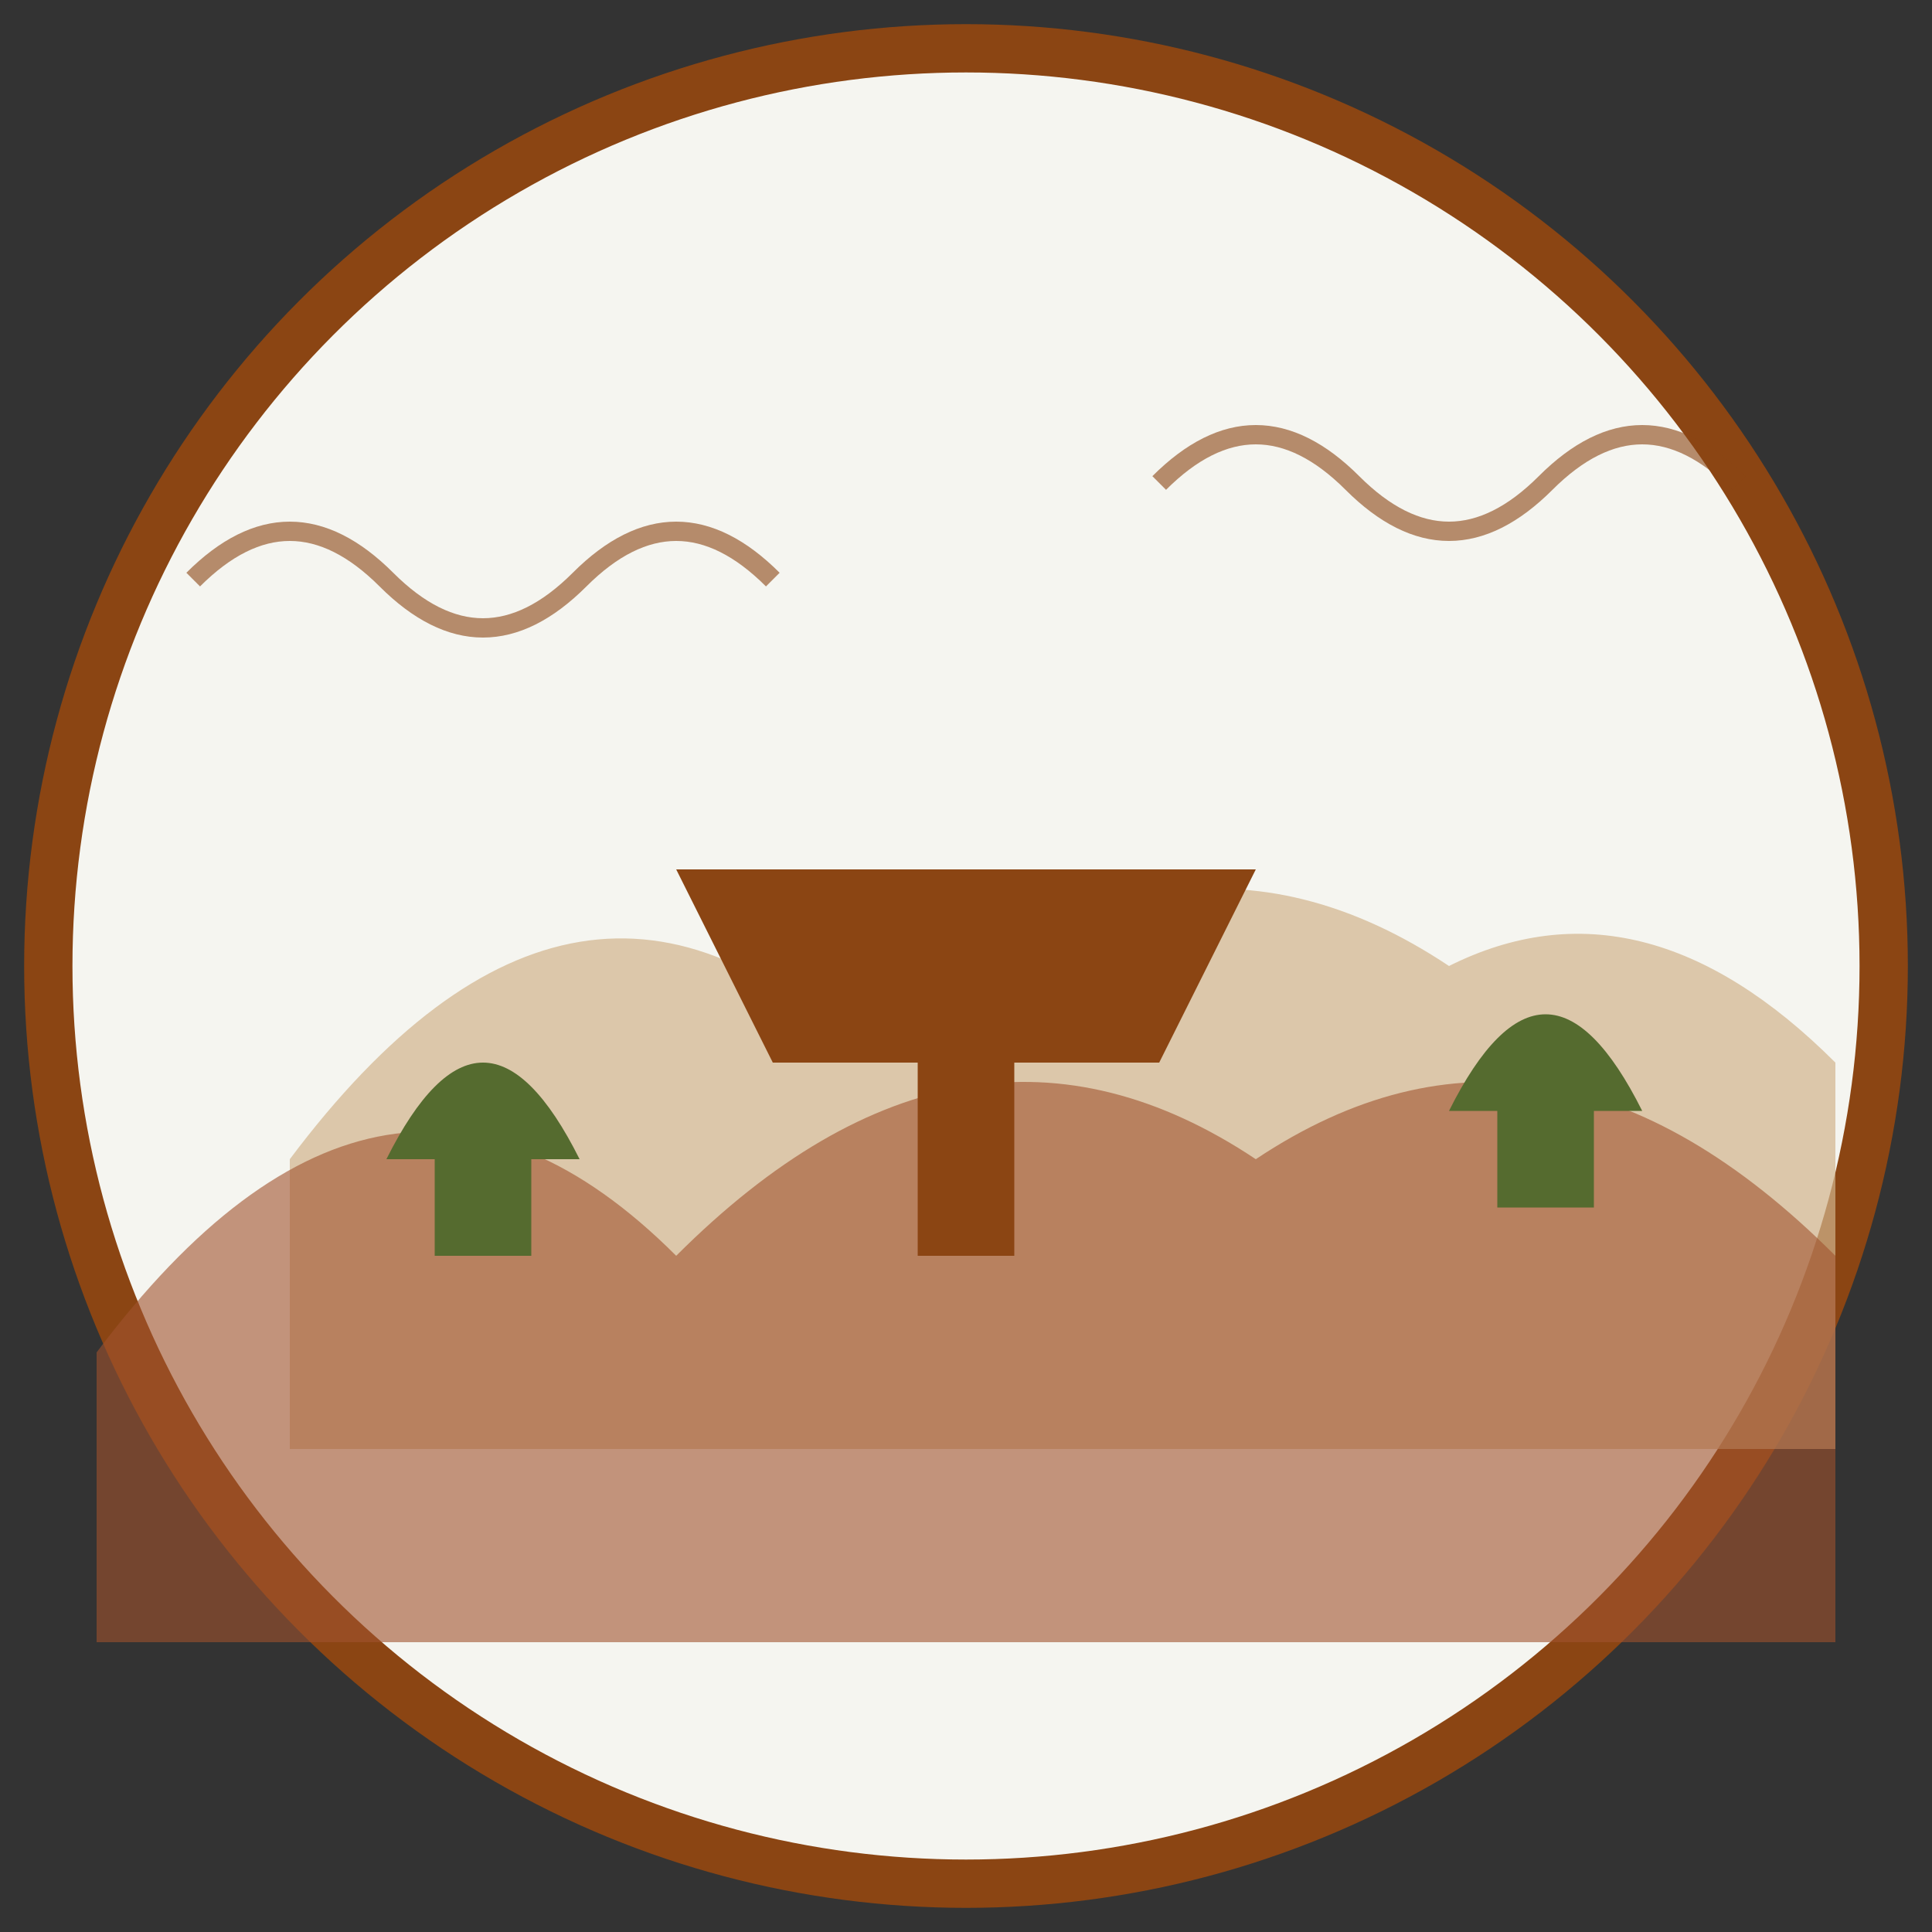 <svg xmlns="http://www.w3.org/2000/svg" width="200" height="200" viewBox="0 0 200 200">
  <rect x="0" y="0" width="200" height="200" fill="#333333" stroke="none"/>
  <!-- 背景圆形 -->
  <circle cx="100" cy="100" r="95" fill="#F5F5F0" stroke="#8B4513" stroke-width="5"/>
  
  <!-- 中国风山水画元素 -->
  <!-- 远山 -->
  <path d="M30,120 Q60,80 90,110 Q120,80 150,100 Q170,90 190,110 L190,150 L30,150 Z" fill="#D2B48C" opacity="0.7"/>
  
  <!-- 近山 -->
  <path d="M10,140 Q40,100 70,130 Q100,100 130,120 Q160,100 190,130 L190,170 L10,170 Z" fill="#A0522D" opacity="0.6"/>
  
  <!-- 小亭子 -->
  <path d="M80,110 L120,110 L130,90 L70,90 Z" fill="#8B4513"/>
  <rect x="95" y="110" width="10" height="20" fill="#8B4513"/>
  
  <!-- 小树 -->
  <path d="M40,120 Q50,100 60,120 L55,120 L55,130 L45,130 L45,120 Z" fill="#556B2F"/>
  <path d="M150,115 Q160,95 170,115 L165,115 L165,125 L155,125 L155,115 Z" fill="#556B2F"/>
  
  <!-- 装饰性云纹 -->
  <path d="M20,60 Q30,50 40,60 T60,60 T80,60" fill="none" stroke="#8B4513" stroke-width="2" opacity="0.6"/>
  <path d="M120,50 Q130,40 140,50 T160,50 T180,50" fill="none" stroke="#8B4513" stroke-width="2" opacity="0.6"/>
</svg>